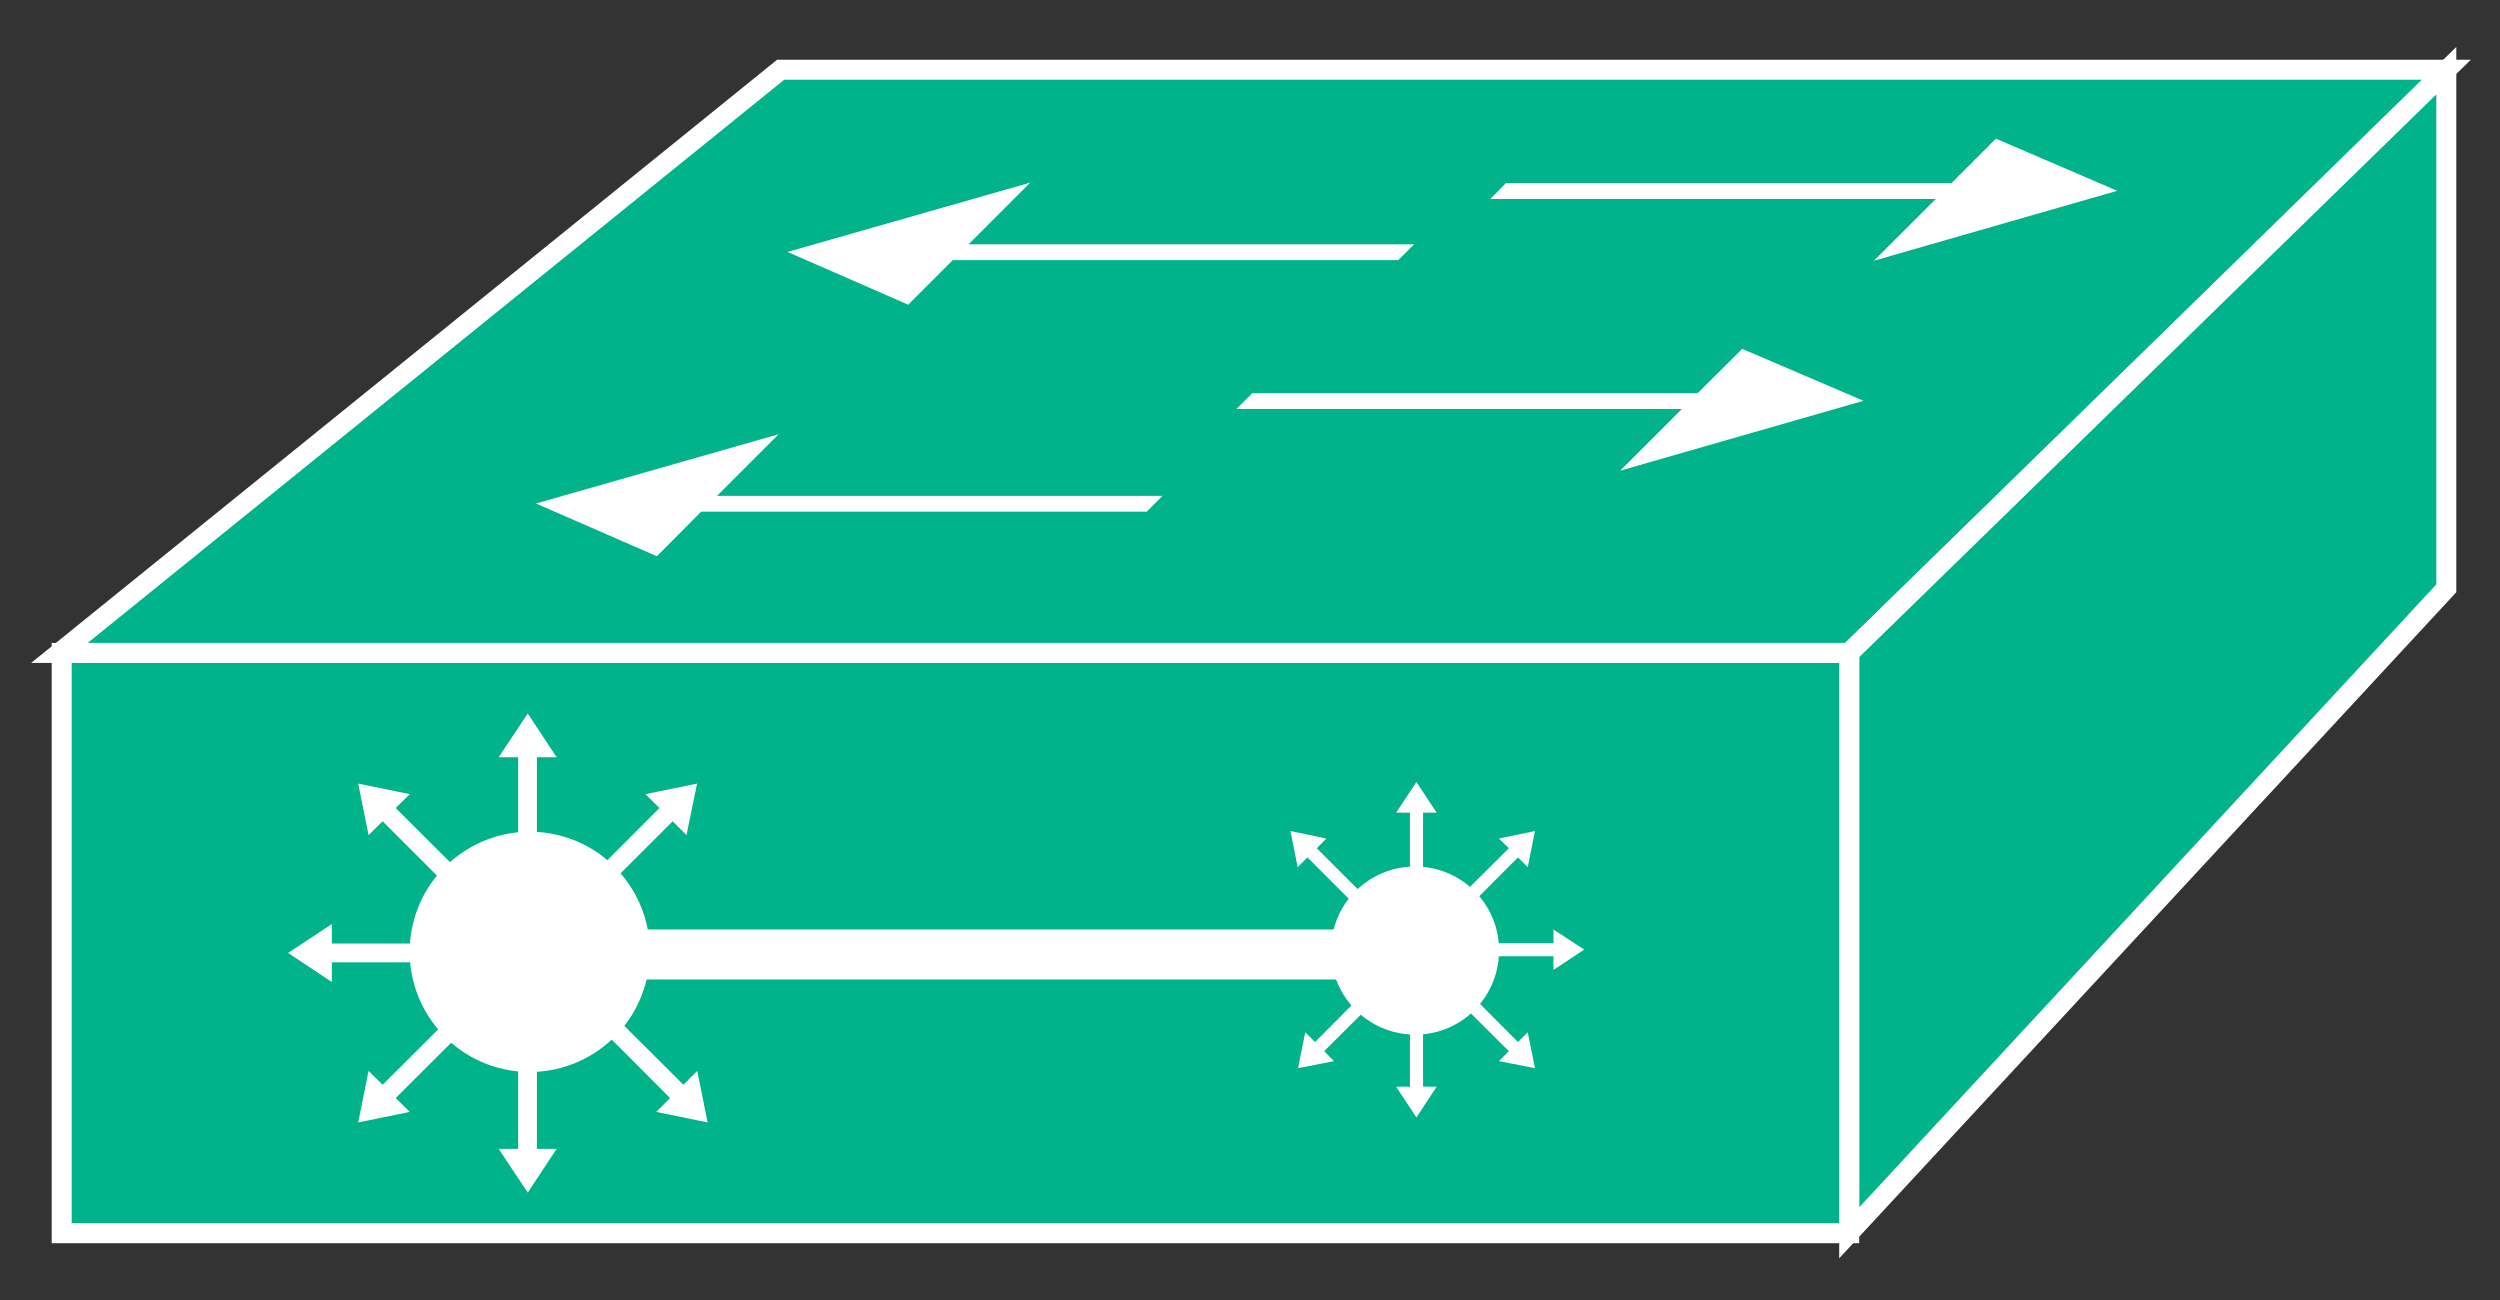 <?xml version="1.0" encoding="UTF-8"?>
<svg xmlns="http://www.w3.org/2000/svg" xmlns:xlink="http://www.w3.org/1999/xlink" width="50pt" height="26pt" viewBox="0 0 50 26" version="1.1">
<rect x="0" y="0" width="50" height="26" fill="#333333" stroke="none"/>
<g id="surface0">
<path style="fill-rule:nonzero;fill:#00B38A;fill-opacity:1;stroke-width:0.4;stroke-linecap:butt;stroke-linejoin:miter;stroke:#FFFFFF;stroke-opacity:1;stroke-miterlimit:4;" d="M 1.188 12.941 L 15.613 24.605 L 48.926 24.605 L 36.984 12.941 L 1.188 12.941 Z M 1.188 12.941 " transform="matrix(1,0,0,-1,0,26)"/>
<path style=" stroke:none;fill-rule:nonzero;fill:#FFFFFF;fill-opacity:1;" d="M 33.953 7.863 L 34.844 6.977 L 37.27 8.016 L 32.402 9.414 L 33.637 8.18 L 24.727 8.18 L 25.047 7.863 L 33.953 7.863 "/>
<path style=" stroke:none;fill-rule:nonzero;fill:#FFFFFF;fill-opacity:1;" d="M 28.281 4.887 L 27.965 5.203 L 19.055 5.203 L 18.164 6.094 L 15.75 5.039 L 20.605 3.652 L 19.371 4.887 L 28.281 4.887 "/>
<path style="fill-rule:nonzero;fill:#00B38A;fill-opacity:1;stroke-width:0.4;stroke-linecap:butt;stroke-linejoin:miter;stroke:#FFFFFF;stroke-opacity:1;stroke-miterlimit:4;" d="M 36.984 1.344 L 48.926 14.234 L 48.926 24.586 L 36.984 12.941 L 36.984 1.344 Z M 36.984 1.344 " transform="matrix(1,0,0,-1,0,26)"/>
<path style=" stroke:none;fill-rule:nonzero;fill:#FFFFFF;fill-opacity:1;" d="M 23.25 9.918 L 22.934 10.234 L 14.023 10.234 L 13.137 11.125 L 10.719 10.07 L 15.574 8.684 L 14.34 9.918 L 23.25 9.918 "/>
<path style=" stroke:none;fill-rule:nonzero;fill:#FFFFFF;fill-opacity:1;" d="M 39.031 3.66 L 39.918 2.773 L 42.344 3.816 L 37.477 5.215 L 38.715 3.98 L 29.805 3.98 L 30.121 3.66 L 39.031 3.66 "/>
<path style="fill-rule:nonzero;fill:#00B38A;fill-opacity:1;stroke-width:0.4;stroke-linecap:butt;stroke-linejoin:miter;stroke:#FFFFFF;stroke-opacity:1;stroke-miterlimit:4;" d="M 1.234 1.336 L 36.984 1.336 L 36.984 12.941 L 1.234 12.941 L 1.234 1.336 Z M 1.234 1.336 " transform="matrix(1,0,0,-1,0,26)"/>
<path style=" stroke:none;fill-rule:nonzero;fill:#FFFFFF;fill-opacity:1;" d="M 10.738 17.465 L 10.738 15.145 L 11.133 15.145 L 10.555 14.27 L 9.973 15.145 L 10.363 15.145 L 10.363 17.465 L 10.738 17.465 "/>
<path style=" stroke:none;fill-rule:nonzero;fill:#FFFFFF;fill-opacity:1;" d="M 9.559 17.801 L 7.914 16.16 L 8.195 15.883 L 7.164 15.672 L 7.371 16.703 L 7.652 16.426 L 9.293 18.066 L 9.559 17.801 "/>
<path style=" stroke:none;fill-rule:nonzero;fill:#FFFFFF;fill-opacity:1;" d="M 8.957 18.871 L 6.637 18.871 L 6.637 18.48 L 5.762 19.059 L 6.637 19.641 L 6.637 19.246 L 8.957 19.246 L 8.957 18.871 "/>
<path style=" stroke:none;fill-rule:nonzero;fill:#FFFFFF;fill-opacity:1;" d="M 9.293 20.059 L 7.652 21.695 L 7.371 21.418 L 7.164 22.449 L 8.195 22.238 L 7.914 21.961 L 9.559 20.32 L 9.293 20.059 "/>
<path style=" stroke:none;fill-rule:nonzero;fill:#FFFFFF;fill-opacity:1;" d="M 10.363 20.656 L 10.363 22.977 L 9.973 22.977 L 10.555 23.852 L 11.133 22.977 L 10.738 22.977 L 10.738 20.656 L 10.363 20.656 "/>
<path style=" stroke:none;fill-rule:nonzero;fill:#FFFFFF;fill-opacity:1;" d="M 11.812 18.066 L 13.453 16.426 L 13.73 16.703 L 13.941 15.672 L 12.91 15.883 L 13.188 16.16 L 11.551 17.801 L 11.812 18.066 "/>
<path style=" stroke:none;fill-rule:nonzero;fill:#FFFFFF;fill-opacity:1;" d="M 11.973 21.004 C 13.059 20.242 13.324 18.746 12.562 17.66 C 11.801 16.57 10.305 16.309 9.219 17.07 C 8.129 17.828 7.867 19.328 8.629 20.414 C 9.387 21.504 10.887 21.766 11.973 21.004 "/>
<path style=" stroke:none;fill-rule:nonzero;fill:#FFFFFF;fill-opacity:1;" d="M 11.762 20.32 L 13.402 21.961 L 13.125 22.238 L 14.152 22.449 L 13.945 21.418 L 13.668 21.695 L 12.027 20.059 L 11.762 20.32 "/>
<path style="fill:none;stroke-width:1;stroke-linecap:butt;stroke-linejoin:miter;stroke:#FFFFFF;stroke-opacity:1;stroke-miterlimit:4;" d="M 11.926 6.91 L 27.191 6.91 " transform="matrix(1,0,0,-1,0,26)"/>
<path style=" stroke:none;fill-rule:nonzero;fill:#FFFFFF;fill-opacity:1;" d="M 28.199 20.109 L 28.199 21.734 L 27.922 21.734 L 28.328 22.348 L 28.734 21.734 L 28.461 21.734 L 28.461 20.109 L 28.199 20.109 "/>
<path style=" stroke:none;fill-rule:nonzero;fill:#FFFFFF;fill-opacity:1;" d="M 29.027 19.879 L 30.176 21.023 L 29.98 21.223 L 30.699 21.363 L 30.555 20.645 L 30.359 20.84 L 29.215 19.691 L 29.027 19.879 "/>
<path style=" stroke:none;fill-rule:nonzero;fill:#FFFFFF;fill-opacity:1;" d="M 29.445 19.125 L 31.07 19.125 L 31.07 19.398 L 31.684 18.992 L 31.07 18.59 L 31.07 18.863 L 29.445 18.863 L 29.445 19.125 "/>
<path style=" stroke:none;fill-rule:nonzero;fill:#FFFFFF;fill-opacity:1;" d="M 29.215 18.297 L 30.359 17.148 L 30.555 17.344 L 30.699 16.621 L 29.98 16.77 L 30.176 16.965 L 29.027 18.109 L 29.215 18.297 "/>
<path style=" stroke:none;fill-rule:nonzero;fill:#FFFFFF;fill-opacity:1;" d="M 28.461 17.879 L 28.461 16.254 L 28.734 16.254 L 28.328 15.641 L 27.922 16.254 L 28.199 16.254 L 28.199 17.879 L 28.461 17.879 "/>
<path style=" stroke:none;fill-rule:nonzero;fill:#FFFFFF;fill-opacity:1;" d="M 27.445 19.691 L 26.301 20.84 L 26.105 20.645 L 25.961 21.363 L 26.68 21.223 L 26.484 21.023 L 27.633 19.879 L 27.445 19.691 "/>
<path style=" stroke:none;fill-rule:nonzero;fill:#FFFFFF;fill-opacity:1;" d="M 27.336 17.633 C 26.574 18.164 26.391 19.215 26.926 19.977 C 27.457 20.734 28.504 20.922 29.266 20.391 C 30.023 19.855 30.211 18.809 29.68 18.047 C 29.145 17.285 28.098 17.102 27.336 17.633 "/>
<path style=" stroke:none;fill-rule:nonzero;fill:#FFFFFF;fill-opacity:1;" d="M 27.48 18.109 L 26.336 16.965 L 26.527 16.77 L 25.809 16.621 L 25.953 17.344 L 26.148 17.148 L 27.297 18.297 L 27.48 18.109 "/>
</g>
</svg>
